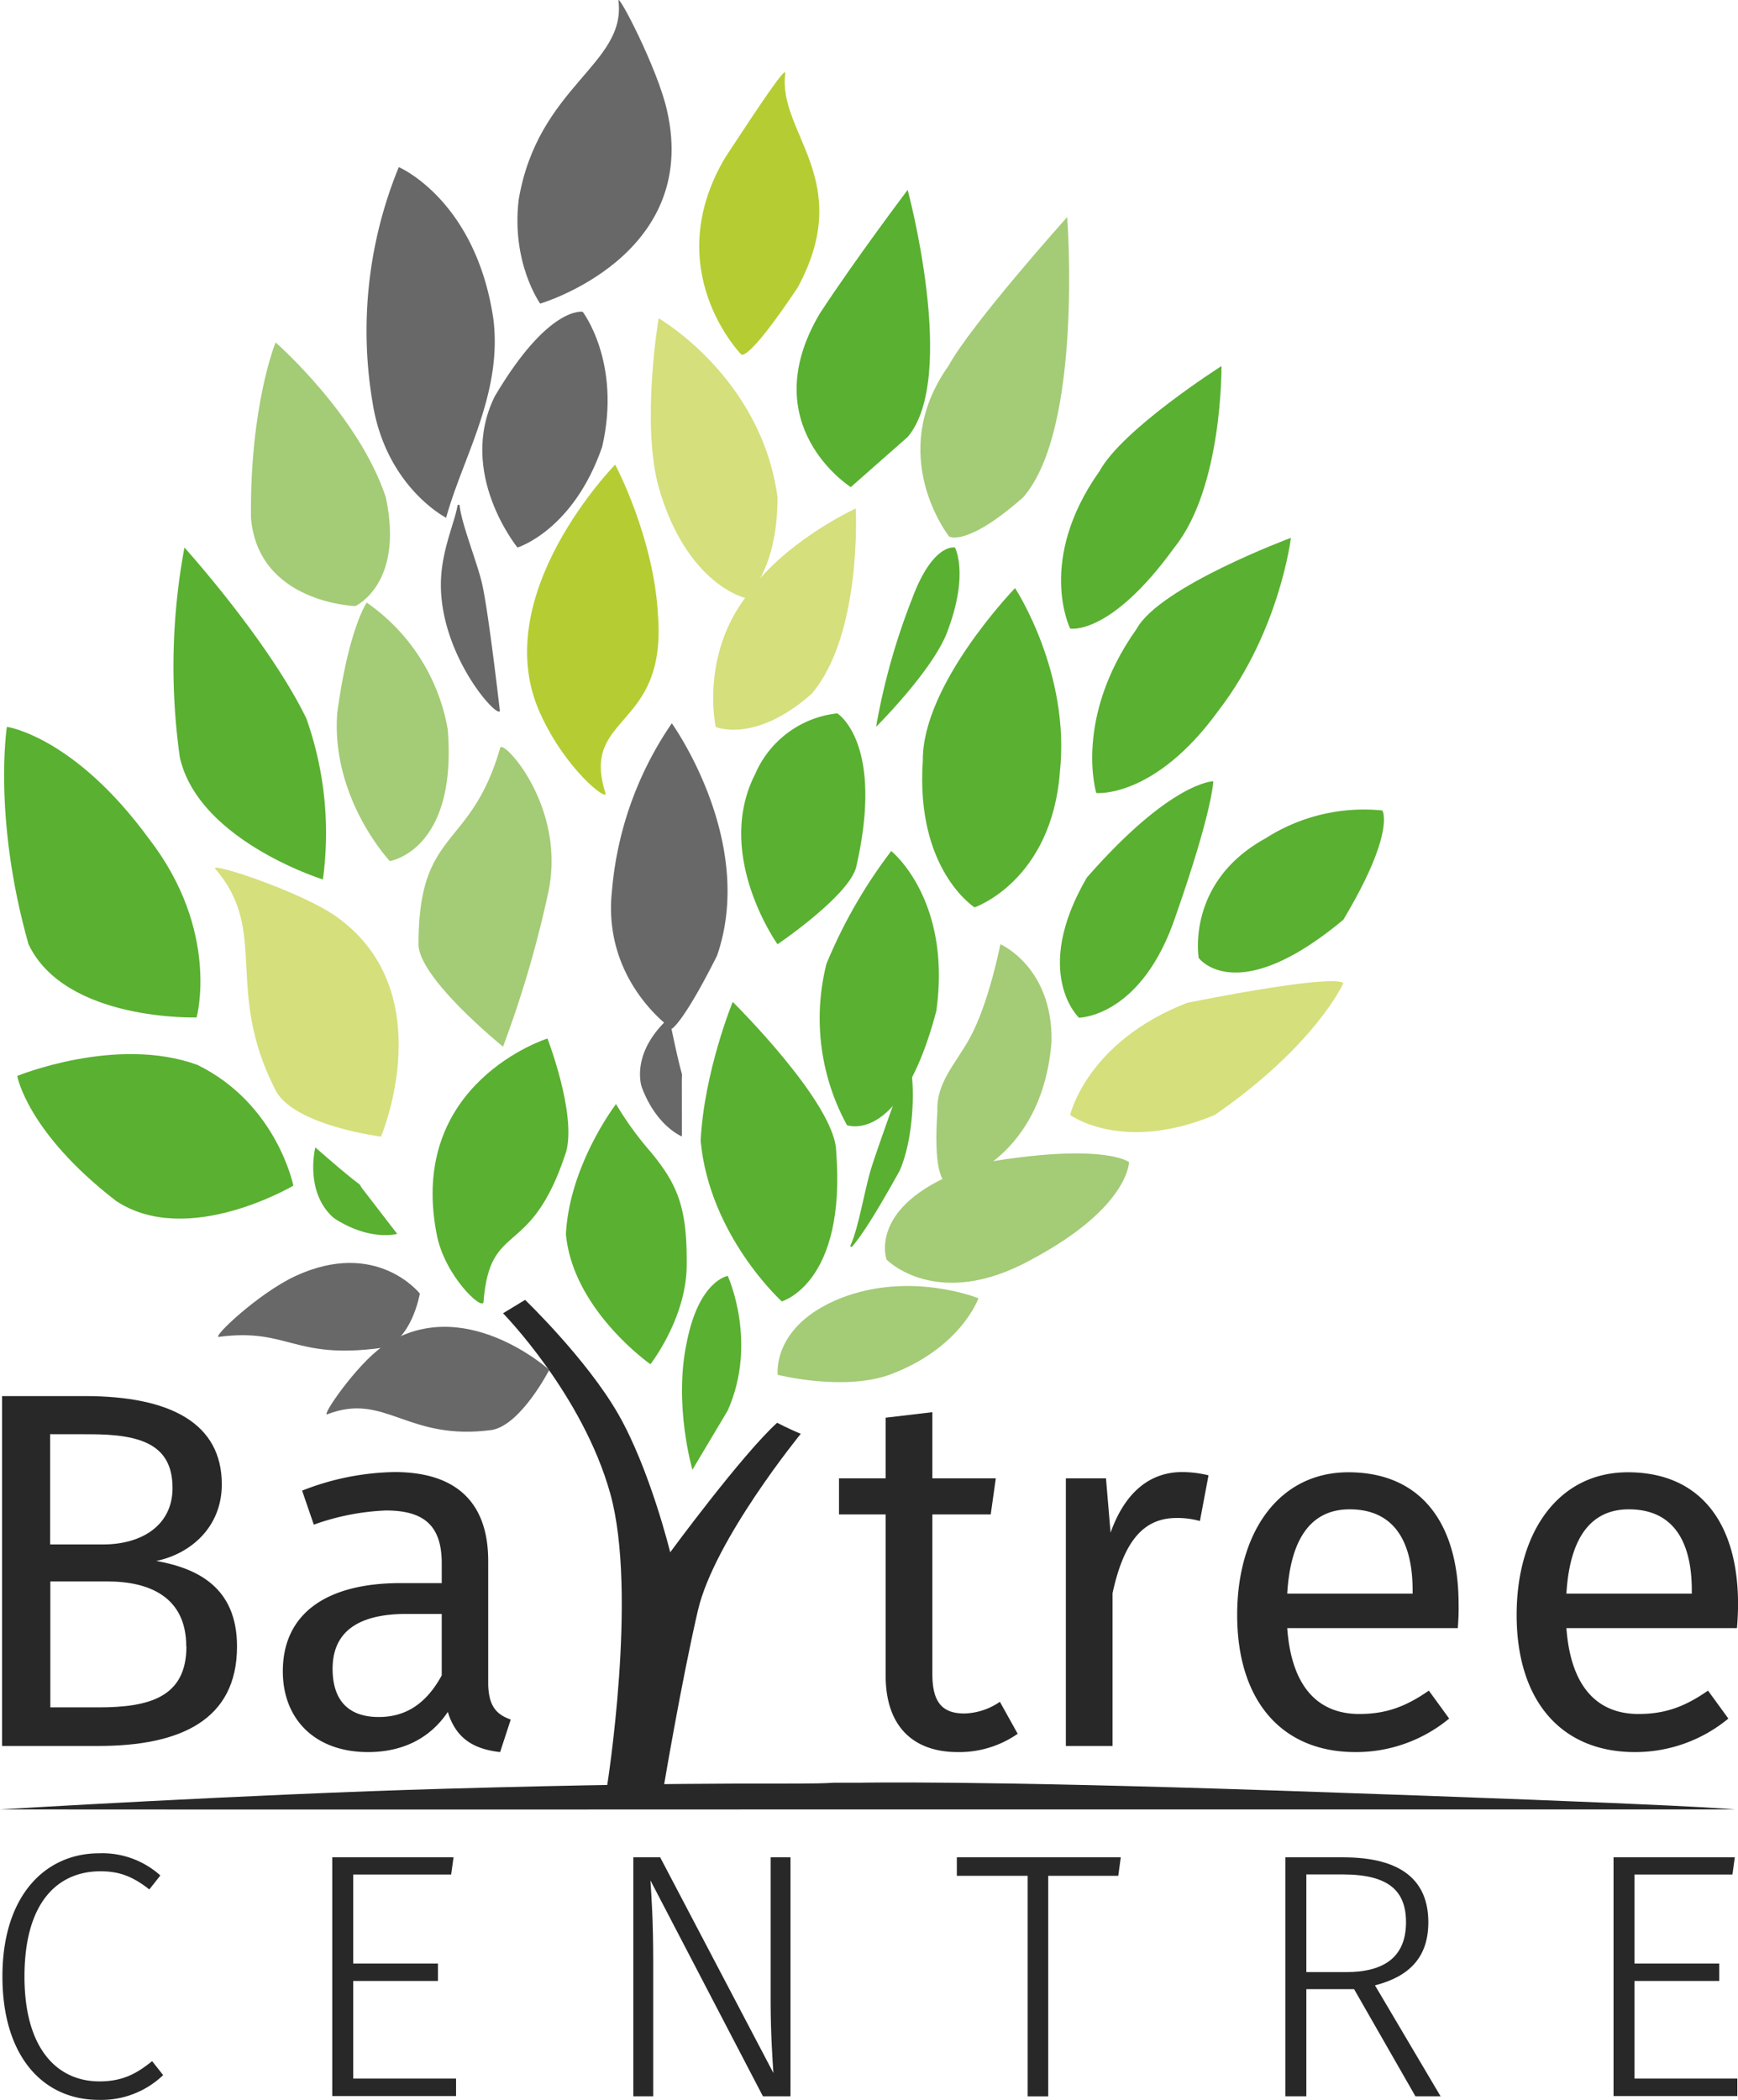 <svg xmlns="http://www.w3.org/2000/svg" viewBox="0 0 315.31 380.91"><defs><style>.fad6f61a-edcf-43be-b7b2-47387a6c3b83{fill:#282828;}.acf767ce-12e4-495f-abb6-4a043d942381{fill:#a4cb76;}.fb4e30bf-a11f-4ef2-8bde-c44a788f32b9{fill:#d5df7c;}.a603fc39-1bb8-4b1b-9d31-96fe32e76d84{fill:#5ab031;}.b6e8f5d3-06c8-4e8a-a8f8-d4f039a4c3c2{fill:#b5cd32;}.a2a57053-cb4d-486a-a9e4-15cfbe26c195{fill:#686868;}</style></defs><g id="b3886307-6942-4962-b66d-5653587e0817" data-name="Layer 1"><path class="fad6f61a-edcf-43be-b7b2-47387a6c3b83" d="M29.09,340.17l-2,2.53c-2.91-2.27-5.31-3.29-8.86-3.29-7.52,0-13.79,5.32-13.79,19.11,0,13.16,6,19,13.6,19,4.5,0,7-1.64,9.56-3.67l2,2.53a16.19,16.19,0,0,1-11.7,4.49c-10,0-17.46-7.78-17.46-22.39,0-14.81,7.91-22.33,17.52-22.33A15.73,15.73,0,0,1,29.09,340.17Z"/><path class="fad6f61a-edcf-43be-b7b2-47387a6c3b83" d="M81.85,340H64.08v16.14H79.45v3.16H64.08v17.71H82.74v3.17H60.28V336.88h22Z"/><path class="fad6f61a-edcf-43be-b7b2-47387a6c3b83" d="M143.41,380.22h-5L118,341.06c.19,3,.51,7.15.51,14.93v24.23h-3.61V336.88h4.87L140.31,376c-.12-1.83-.5-7.21-.5-12.84V336.88h3.6Z"/><path class="fad6f61a-edcf-43be-b7b2-47387a6c3b83" d="M202.88,340.23H190.17v40h-3.73v-40H173.59v-3.35h29.74Z"/><path class="fad6f61a-edcf-43be-b7b2-47387a6c3b83" d="M245.66,360.79H237v19.43h-3.8V336.88H243.7c10.43,0,15.43,4.11,15.43,11.77,0,6.45-3.54,9.87-9.68,11.45l11.9,20.12h-4.56Zm-1.46-3.09c6.9,0,10.88-2.73,10.88-9.05,0-5.76-3.22-8.67-11.51-8.67H237V357.7Z"/><path class="fad6f61a-edcf-43be-b7b2-47387a6c3b83" d="M314.3,340H296.53v16.14H311.9v3.16H296.53v17.71h18.66v3.17H292.73V336.88h22Z"/><path class="fad6f61a-edcf-43be-b7b2-47387a6c3b83" d="M43,298.63c0,13.44-10.41,18.05-25.15,18.05H.38V253.22h15c15.65,0,24.86,5,24.86,16,0,7.83-5.71,12.62-11.88,13.9C35.75,284.45,43,287.85,43,298.63Zm-33.9-38.5v20h9.58c7.09,0,12.62-3.5,12.62-10.23,0-7.83-5.62-9.76-15-9.76Zm24.69,38.5c0-8.94-6.64-11.79-14.28-11.79H9.13v22.84h8.75C27.09,309.68,33.82,307.84,33.82,298.63Z"/><path class="fad6f61a-edcf-43be-b7b2-47387a6c3b83" d="M92.66,311.89l-1.93,5.9c-4.88-.56-8-2.49-9.49-7.28-3.4,5.06-8.56,7.28-14.46,7.28-9.67,0-15.47-6-15.47-14.65,0-10.41,7.83-16,21.37-16h7.46v-3.6c0-7-3.41-9.57-10.13-9.57a43.65,43.65,0,0,0-13.08,2.57l-2.12-6.17A47.53,47.53,0,0,1,71.57,267c11.7,0,17,6,17,16.11v22.2C88.61,309.59,90.18,311,92.66,311.89Zm-12.52-8V292.73H73.78c-8.93,0-13.44,3.32-13.44,9.95,0,5.71,2.85,8.75,8.38,8.75C73.69,311.43,77.38,308.94,80.14,303.88Z"/><path class="fad6f61a-edcf-43be-b7b2-47387a6c3b83" d="M184.63,314.47a18.54,18.54,0,0,1-10.87,3.32c-8.2,0-13.08-4.79-13.08-13.82V274.68h-8.47v-6.54h8.47v-11l8.47-1v12h11.51l-.92,6.54H169.15V303.6c0,4.88,1.57,7.19,5.8,7.19a11.89,11.89,0,0,0,6.45-2.12Z"/><path class="fad6f61a-edcf-43be-b7b2-47387a6c3b83" d="M219.25,267.59l-1.56,8.29a15.22,15.22,0,0,0-4.24-.55c-6.08,0-9.58,4.32-11.61,13.63v27.72h-8.47V268.14h7.28l.83,9.86c2.58-7.28,7.09-11,13-11A20.52,20.52,0,0,1,219.25,267.59Z"/><path class="fad6f61a-edcf-43be-b7b2-47387a6c3b83" d="M264.47,295.31H233.53c.82,11.24,6.07,15.57,13.07,15.57,4.79,0,8.39-1.29,12.62-4.24l3.69,5.07a26.51,26.51,0,0,1-17,6.08c-13.54,0-21.46-9.49-21.46-24.87,0-15.11,7.64-25.88,20.17-25.88,13.08,0,20,9.12,20,23.94C264.66,292.64,264.56,294.21,264.47,295.31Zm-8.19-6.81c0-9.49-3.78-14.74-11.43-14.74-6.44,0-10.68,4.51-11.32,15.29h22.75Z"/><path class="fad6f61a-edcf-43be-b7b2-47387a6c3b83" d="M315.12,295.31H284.18c.83,11.24,6.08,15.57,13.08,15.57,4.78,0,8.38-1.29,12.61-4.24l3.69,5.07a26.51,26.51,0,0,1-16.95,6.08c-13.54,0-21.46-9.49-21.46-24.87,0-15.11,7.65-25.88,20.17-25.88,13.08,0,20,9.12,20,23.94C315.31,292.64,315.22,294.21,315.12,295.31Zm-8.19-6.81c0-9.49-3.78-14.74-11.42-14.74-6.45,0-10.69,4.51-11.33,15.29h22.75Z"/><path class="fad6f61a-edcf-43be-b7b2-47387a6c3b83" d="M151.34,323.35c-7.41.45-18.66-.38-70.62,1.09C44.89,325.46,0,328.19,0,328.19s53.12.05,153.17,0c79.49,0,170.4,0,161.53,0,0,0-5.27-.78-82.13-3.39-56.25-1.91-76.57-1.45-76.57-1.45Z"/></g><g id="e17e3e9f-8bf2-40d0-bc30-7f4b918f3322" data-name="Isolation Mode"><path class="fad6f61a-edcf-43be-b7b2-47387a6c3b83" d="M91.26,238.2l4-2.43s11.15,10.69,16.9,20.71,9.43,25.07,9.43,25.07,13-17.69,19.4-23.49c1.68.88,3.81,1.82,4.29,2,0,0-15.69,19.19-18.67,32.06S120.43,324,120.43,324h-10.3s5.6-35.09.59-53.08S91.26,238.2,91.26,238.2Z"/><path class="acf767ce-12e4-495f-abb6-4a043d942381" d="M177.51,235.48s-3.19,9.1-16.16,13.88c-8.43,3-20.26,0-20.26,0s-1.14-8.87,11.38-13.88C165.22,230.47,177.51,235.48,177.51,235.48Z"/><path class="acf767ce-12e4-495f-abb6-4a043d942381" d="M204.83,210.78s0,8.25-17.73,17.69c-17.11,9.44-26.25,0-26.25,0s-4.13-11.21,18.28-17.69C200.37,207.24,204.83,210.78,204.83,210.78Z"/><path class="fb4e30bf-a11f-4ef2-8bde-c44a788f32b9" d="M243.71,178.34s-5,11.21-23.32,23.89c-16.78,7-26.24,0-26.24,0s3-13.27,21.26-20.35C243.71,176.28,243.71,178.34,243.71,178.34Z"/><path class="a603fc39-1bb8-4b1b-9d31-96fe32e76d84" d="M250.79,147s2.47,3.86-7.08,19.82c-19.46,16.22-26.24,6.93-26.24,6.93s-2.37-13.71,12.09-21.67A33.08,33.08,0,0,1,250.79,147Z"/><path class="a603fc39-1bb8-4b1b-9d31-96fe32e76d84" d="M220.12,141.7S220,147,213.34,166c-6.16,18.54-17.6,18.59-17.6,18.59s-8.64-8.12,1.43-25.41C212.46,141.7,220.12,141.7,220.12,141.7Z"/><path class="a603fc39-1bb8-4b1b-9d31-96fe32e76d84" d="M234.2,97.55s-2,16.8-13.07,31.24c-11.62,16.1-22.24,15.05-22.24,15.05s-4.18-13.57,7.32-29.78C210.39,106.39,234.2,97.55,234.2,97.55Z"/><path class="a603fc39-1bb8-4b1b-9d31-96fe32e76d84" d="M184.15,106.67s10.06,15.24,8.14,33.33c-1.52,19.81-15.48,24.58-15.48,24.58s-10.75-6.81-9.39-26.64C167.3,124.08,184.15,106.67,184.15,106.67Z"/><path class="acf767ce-12e4-495f-abb6-4a043d942381" d="M181.49,171.26s9.51,4.13,9.28,17.65c-1.52,19.81-15.47,24.58-15.47,24.58s-6.6,7.94-5.24-11.9c-.19-5.26,3.18-8.43,5.83-13.22C179.42,182,181.49,171.26,181.49,171.26Z"/><path class="a603fc39-1bb8-4b1b-9d31-96fe32e76d84" d="M161.69,154.36s11,8.76,8.18,29c-6.45,24.5-16.21,20.72-16.21,20.72a40.37,40.37,0,0,1-3.72-29.27A90.72,90.72,0,0,1,161.69,154.36Z"/><path class="a603fc39-1bb8-4b1b-9d31-96fe32e76d84" d="M132.93,181.72s18.6,18.35,18.77,27.1c1.87,24-9.87,27.22-9.87,27.22s-13.11-11.86-14.72-29.13C127.75,194.33,132.93,181.72,132.93,181.72Z"/><path class="a603fc39-1bb8-4b1b-9d31-96fe32e76d84" d="M111.76,200.25a58.94,58.94,0,0,0,6.24,8.63c4.77,5.76,6.66,9.9,6.58,20.18.15,9.8-6.58,18.38-6.58,18.38s-14.06-9.83-15.33-23.59C103.31,211.26,111.76,200.25,111.76,200.25Z"/><path class="a603fc39-1bb8-4b1b-9d31-96fe32e76d84" d="M3.13,195.15s18-7.37,32.69-2c14.45,7.09,17.4,21.9,17.4,21.9s-19.17,11.35-32.14,2.79C4.86,205.33,3.13,195.15,3.13,195.15Z"/><path class="a603fc39-1bb8-4b1b-9d31-96fe32e76d84" d="M33.46,99.31s15.23,16.86,22.12,31a62.28,62.28,0,0,1,3,29.2s-22.53-7-25.95-22.12A118,118,0,0,1,33.46,99.31Z"/><path class="a603fc39-1bb8-4b1b-9d31-96fe32e76d84" d="M221.6,66.4s.25,22-8.55,32.91c-11.63,16.1-18.9,14.7-18.9,14.7s-6.17-12.34,5.33-28.56C203.67,77.78,221.6,66.4,221.6,66.4Z"/><path class="acf767ce-12e4-495f-abb6-4a043d942381" d="M193.61,39.37s2.92,38.41-8,50.85c-10.32,9.09-13.42,7.09-13.42,7.09s-11.64-14.69-.14-30.91C176.24,58.74,193.61,39.37,193.61,39.37Z"/><path class="a603fc39-1bb8-4b1b-9d31-96fe32e76d84" d="M164.67,34.44s9.16,34,0,44.82l-10.32,9.09s-17.68-11.16-5.61-31.5C155.37,46.74,164.67,34.44,164.67,34.44Z"/><path class="b6e8f5d3-06c8-4e8a-a8f8-d4f039a4c3c2" d="M142.46,13.34c-1.4,10.78,12.79,19.33,2.27,38.79-9.53,14.27-10.32,12.09-10.32,12.09s-14.91-15.3-2.84-35.65C138.2,18.47,142.66,11.81,142.46,13.34Z"/><path class="a603fc39-1bb8-4b1b-9d31-96fe32e76d84" d="M87.72,236.14c1.18-15.1,8.55-7.38,15-27.26,1.86-6.95-3.4-20.52-3.4-20.52s-25.45,8-20.1,35.49C80.64,231.42,87.59,237.87,87.72,236.14Z"/><path class="a2a57053-cb4d-486a-a9e4-15cfbe26c195" d="M59.38,256.52c10.57-4.07,14.42,4.94,29.91,2.84,5.29-1,10.36-10.9,10.36-10.9s-15.77-14.24-30.22-4.25C64.69,247.49,58.17,257,59.38,256.52Z"/><path class="a2a57053-cb4d-486a-a9e4-15cfbe26c195" d="M112.2.15c1.42,11.58-14.61,15.46-18.1,36.06C92.73,47.71,98,55.07,98,55.07S127.11,46.53,121,20C119.32,12.47,112-1.58,112.2.15Z"/><path class="a603fc39-1bb8-4b1b-9d31-96fe32e76d84" d="M158.94,131.83a119.61,119.61,0,0,1,6.54-23.25c3.77-10.16,7.76-9.27,7.76-9.27s2.54,4.56-1.18,14.73C169.75,121.1,158.94,131.83,158.94,131.83Z"/><path class="a603fc39-1bb8-4b1b-9d31-96fe32e76d84" d="M1.25,131.83S13.41,133.52,27,152.1c13,16.8,8.67,32.44,8.67,32.44s-23.83.76-30.5-13.28C-1.33,148.26,1.25,131.83,1.25,131.83Z"/><path class="fb4e30bf-a11f-4ef2-8bde-c44a788f32b9" d="M39.05,157.58C48.94,169,40.49,179.43,50.12,198c3.63,6.22,19,8.16,19,8.16s11.1-26.16-8-39.83C54.87,161.8,37.92,156.26,39.05,157.58Z"/><path class="b6e8f5d3-06c8-4e8a-a8f8-d4f039a4c3c2" d="M109.84,143.85c-4.57-14.43,11.07-11.33,9.54-32.15-.7-14.15-7.77-27.43-7.77-27.43S88.26,108,98,129.39C102.67,139.71,110.36,145.51,109.84,143.85Z"/><path class="fb4e30bf-a11f-4ef2-8bde-c44a788f32b9" d="M155.25,92.23s1.2,22.79-8,33.62c-10.32,9.09-17.4,6-17.4,6s-2.78-12.47,5.31-23.38C141.82,98.34,155.25,92.23,155.25,92.23Z"/><path class="fb4e30bf-a11f-4ef2-8bde-c44a788f32b9" d="M119.49,57.73s18.66,10.7,21.57,32.49c0,13.75-5.86,18.23-5.86,18.23s-10.62-2.36-15.71-20.1C116.29,76.69,119.49,57.73,119.49,57.73Z"/><path class="a2a57053-cb4d-486a-a9e4-15cfbe26c195" d="M121.88,131.19s15.37,21.35,8.21,42.14c-6.17,12.29-8.21,13.27-8.21,13.27s-12.63-8.63-10.86-25A63,63,0,0,1,121.88,131.19Z"/><path class="acf767ce-12e4-495f-abb6-4a043d942381" d="M90.75,135.63c-5.39,18.73-14.82,14.4-14.82,35.63,0,6.2,15.33,18.58,15.33,18.58a198.73,198.73,0,0,0,8.26-28.22C102.67,146.2,91.23,134,90.75,135.63Z"/><path class="a2a57053-cb4d-486a-a9e4-15cfbe26c195" d="M72.35,30.31s13.9,5.9,17.14,27.42c1.77,13.57-5.6,25.36-8.55,36.18,0,0-10.91-5.56-13.34-20.84A78.23,78.23,0,0,1,72.35,30.31Z"/><path class="acf767ce-12e4-495f-abb6-4a043d942381" d="M50,62.11S65.09,75.3,70,90.22c3.35,15.74-5.54,19.71-5.54,19.71s-17.63-.53-18.93-16C45.33,73.42,50,62.11,50,62.11Z"/><path class="a2a57053-cb4d-486a-a9e4-15cfbe26c195" d="M105.71,56.55s7.06,9.18,3.54,24.48C104,96.24,93.88,99.31,93.88,99.31s-11-13.49-4.12-27.42C99.52,55.37,105.71,56.55,105.71,56.55Z"/><path class="acf767ce-12e4-495f-abb6-4a043d942381" d="M66.53,109.3a35.3,35.3,0,0,1,14.7,23c1.77,22-10.51,23.88-10.51,23.88s-10.67-11.33-9.54-26.83C63.25,114,66.53,109.3,66.53,109.3Z"/><path class="a2a57053-cb4d-486a-a9e4-15cfbe26c195" d="M39.71,242.48c12.62-1.66,13.49,4.17,29.46,2,5.46-1,7-9.85,7-9.85s-7.83-10-22.58-3.18C46.85,234.59,38.38,242.65,39.71,242.48Z"/><path class="a603fc39-1bb8-4b1b-9d31-96fe32e76d84" d="M151.9,129.39s8.65,5.31,3.4,28c-1.53,5.28-14.24,13.88-14.24,13.88S129.5,155.07,137,140.41A18.36,18.36,0,0,1,151.9,129.39Z"/><path class="a2a57053-cb4d-486a-a9e4-15cfbe26c195" d="M83,91.7a.2.2,0,0,1,.39,0c.32,3.24,3.06,10,4,13.89,1.16,4.65,3.3,23.37,3.3,23.37-.5,1.33-10.38-9.59-10.7-22.3C79.83,100.31,82.46,95,83,91.7Z"/><path class="a603fc39-1bb8-4b1b-9d31-96fe32e76d84" d="M125.62,266.58s-3.48-11.83-1-23.24c2.21-11.12,7.41-11.92,7.41-11.92s5.51,12,0,24.41Z"/><path class="a2a57053-cb4d-486a-a9e4-15cfbe26c195" d="M123.71,206.12s-4.42-1.72-7.11-8.49a5.76,5.76,0,0,1-.4-1.46c-.89-6.7,5.22-11.54,5.22-11.54s1.39,7,2.28,10.1a2.9,2.9,0,0,1,0,.83Z"/><path class="a603fc39-1bb8-4b1b-9d31-96fe32e76d84" d="M72.06,223.8s-4.56,1.32-10.8-2.43a6,6,0,0,1-1.21-.92c-4.76-4.78-2.84-12.34-2.84-12.34s5.36,4.74,7.94,6.65c.22.16.31.46.47.68Z"/><path class="a603fc39-1bb8-4b1b-9d31-96fe32e76d84" d="M154.62,226.07a.19.19,0,0,1-.32-.21c1.41-2.94,2.57-10.12,3.77-14,1.43-4.57,6.6-18.73,6.6-18.73,1.11-.88,1.84,11.72-1.46,19.23C160.1,217.94,156.83,223.54,154.62,226.07Z"/></g></svg>